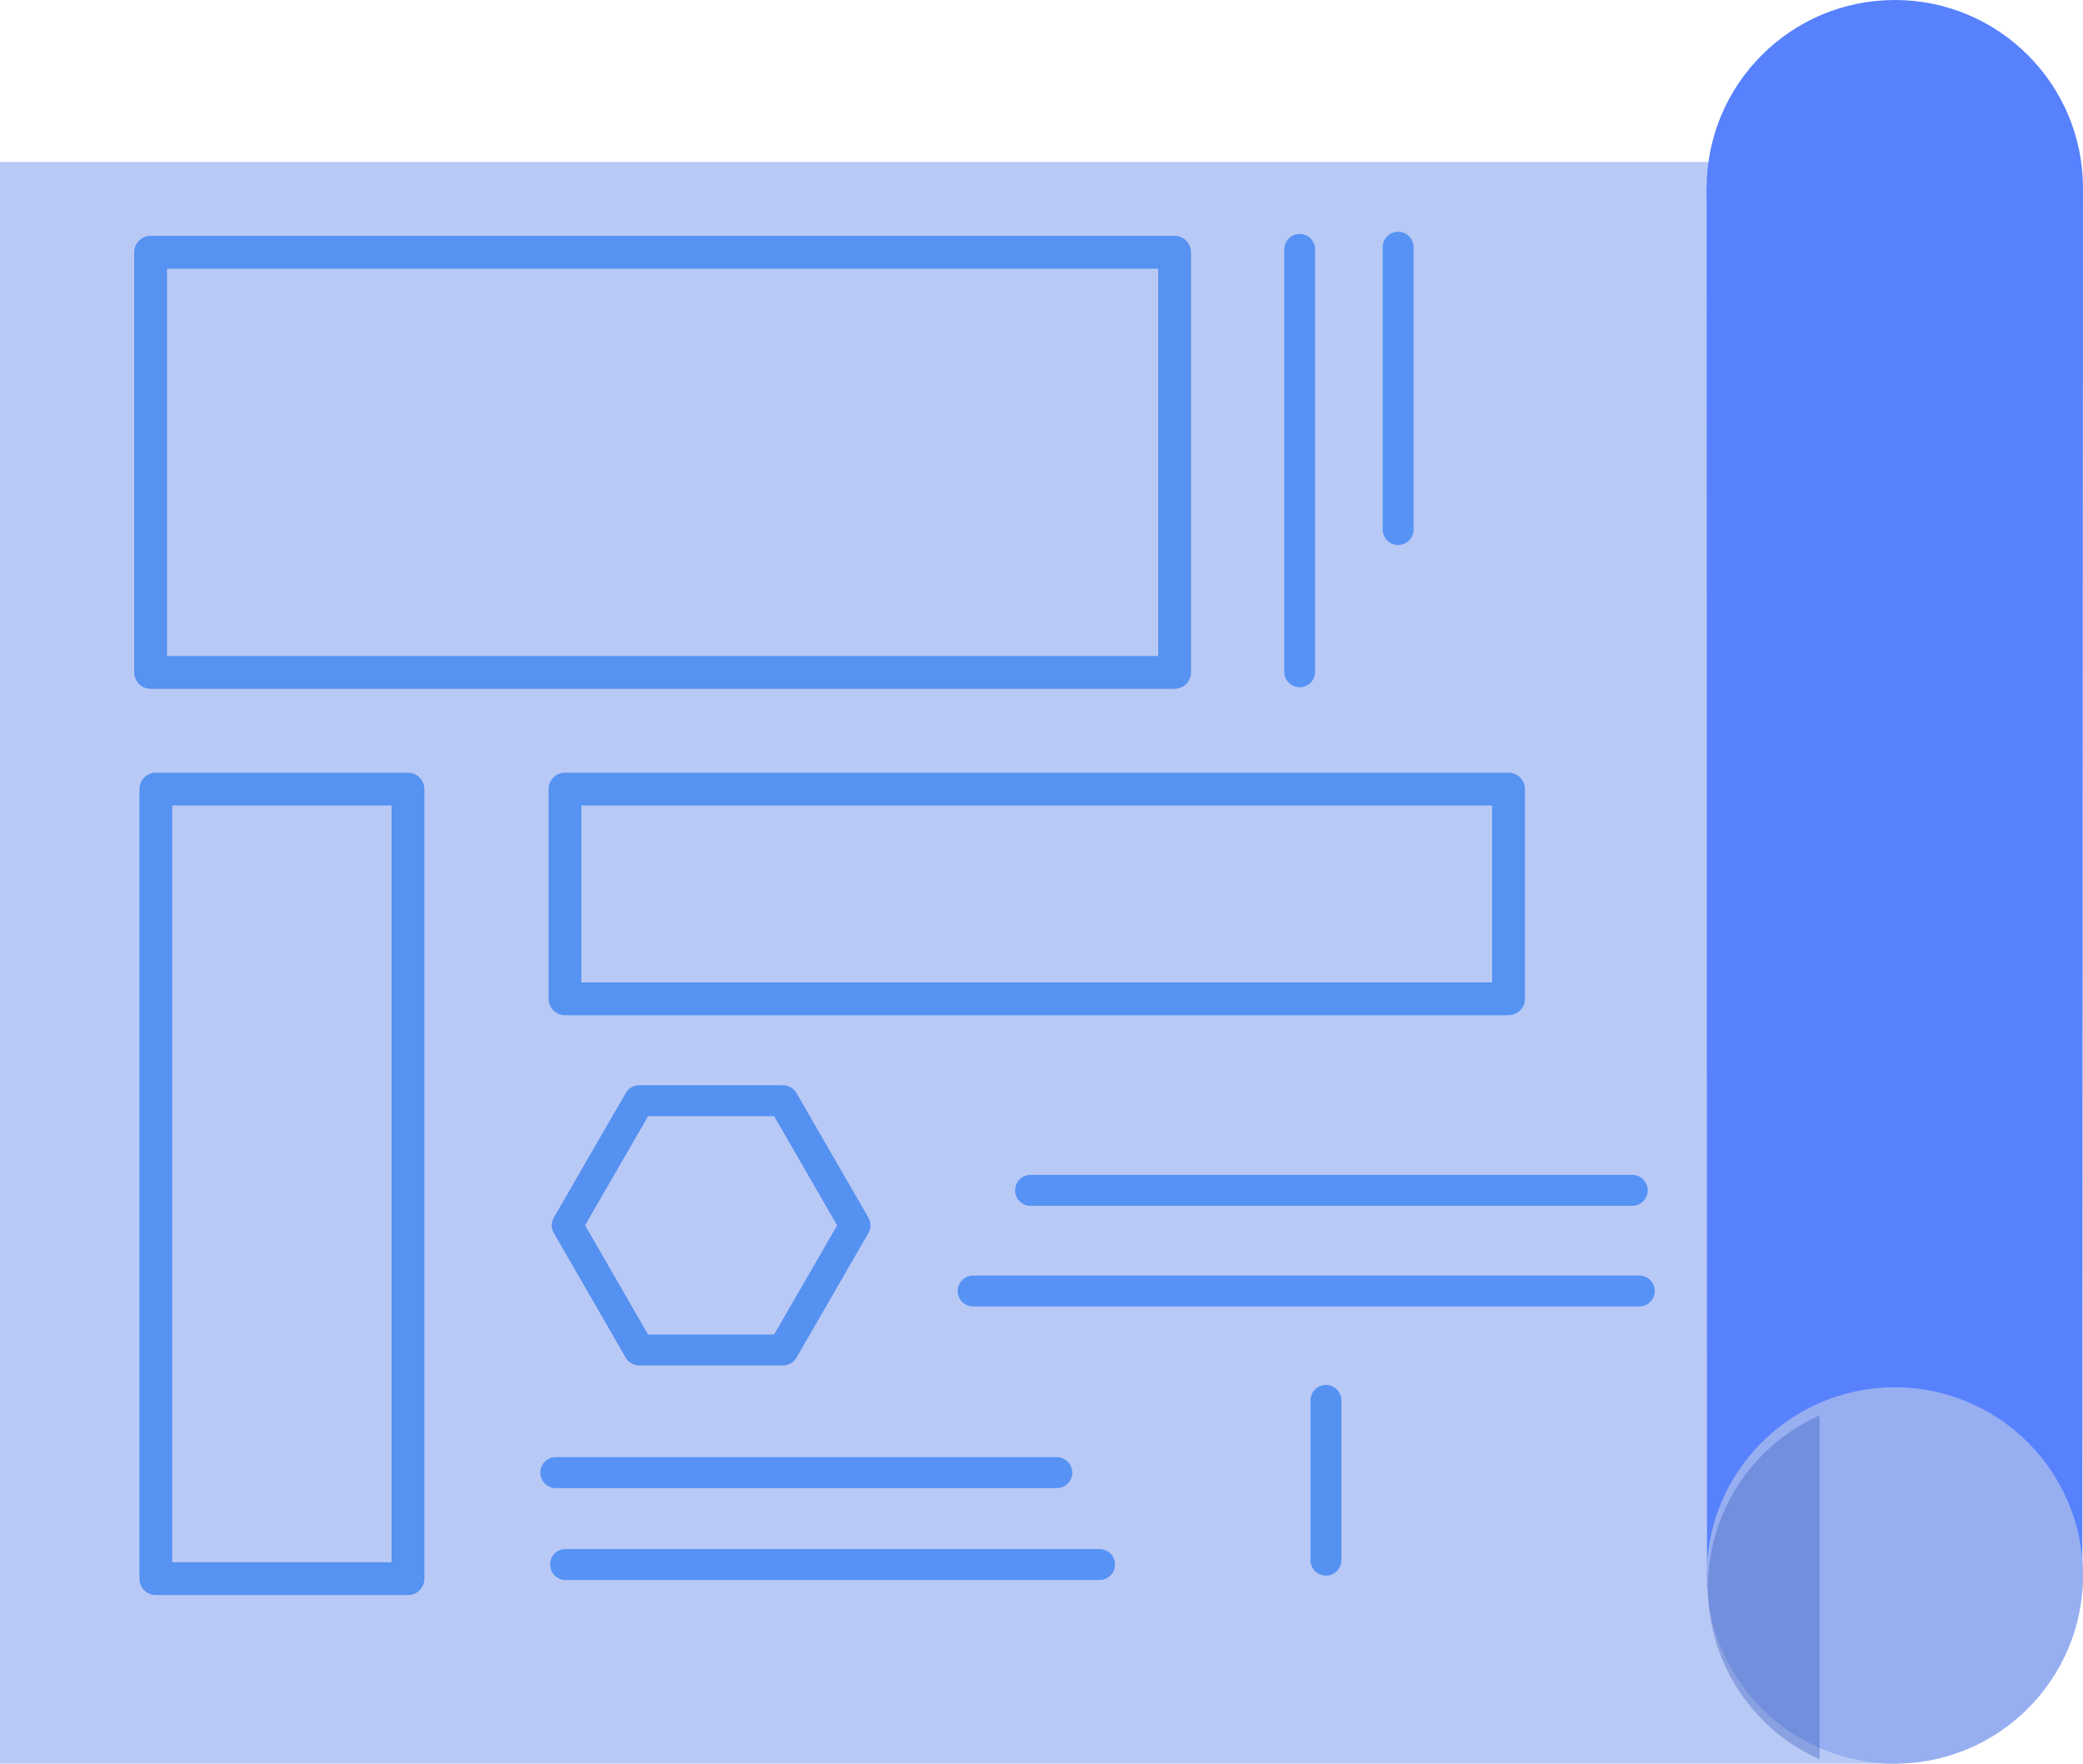 <?xml version="1.0" encoding="UTF-8" standalone="no"?>
<!-- Created with Inkscape (http://www.inkscape.org/) -->

<svg
   xmlns:dc="http://purl.org/dc/elements/1.1/"
   xmlns:cc="http://creativecommons.org/ns#"
   xmlns:rdf="http://www.w3.org/1999/02/22-rdf-syntax-ns#"
   xmlns:svg="http://www.w3.org/2000/svg"
   xmlns="http://www.w3.org/2000/svg"
   xmlns:sodipodi="http://sodipodi.sourceforge.net/DTD/sodipodi-0.dtd"
   xmlns:inkscape="http://www.inkscape.org/namespaces/inkscape"
   width="336.583"
   height="284.964"
   viewBox="0 0 89.054 75.397"
   version="1.1"
   id="svg289"
   inkscape:version="0.92.3 (d244b95, 2018-08-02)"
   sodipodi:docname="template.svg">
  <defs
     id="defs283" />
  <sodipodi:namedview
     id="base"
     pagecolor="#ffffff"
     bordercolor="#666666"
     borderopacity="1.0"
     inkscape:pageopacity="0.0"
     inkscape:pageshadow="2"
     inkscape:zoom="1.4142136"
     inkscape:cx="46.294306"
     inkscape:cy="150.83828"
     inkscape:document-units="px"
     inkscape:current-layer="layer1"
     showgrid="false"
     showborder="false"
     units="px"
     inkscape:window-width="1533"
     inkscape:window-height="845"
     inkscape:window-x="67"
     inkscape:window-y="27"
     inkscape:window-maximized="1"
     inkscape:object-paths="true"
     fit-margin-top="0"
     fit-margin-left="0"
     fit-margin-right="0"
     fit-margin-bottom="0" />
  <g
     inkscape:label="Layer 1"
     inkscape:groupmode="layer"
     id="layer1"
     transform="translate(40.224,-256.402)">
    <path
       style="opacity:1;vector-effect:none;fill:#b9c9f6;fill-opacity:1;stroke:none;stroke-width:0.265px;stroke-linecap:butt;stroke-linejoin:miter;stroke-miterlimit:4;stroke-dasharray:none;stroke-dashoffset:0;stroke-opacity:1"
       d="M 40.966,331.796 H -40.224 V 263.324 H 32.819 Z"
       id="path902"
       inkscape:connector-curvature="0" />
    <circle
       r="8.045"
       cy="264.447"
       cx="40.785"
       id="circle833"
       style="opacity:1;fill:#5781fd;fill-opacity:1;fill-rule:evenodd;stroke:none;stroke-width:0.265;stroke-opacity:1" />
    <path
       style="opacity:1;vector-effect:none;fill:#5781fd;fill-opacity:1;stroke:none;stroke-width:0.265px;stroke-linecap:butt;stroke-linejoin:miter;stroke-miterlimit:4;stroke-dasharray:none;stroke-dashoffset:0;stroke-opacity:1"
       d="m 32.755,324.232 -0.014,-59.833 h 16.089 l -0.026,60.008 z"
       id="path835"
       inkscape:connector-curvature="0" />
    <rect
       style="opacity:1;fill:none;fill-opacity:1;fill-rule:evenodd;stroke:#5592f1;stroke-width:1.403;stroke-linecap:round;stroke-linejoin:round;stroke-miterlimit:4;stroke-dasharray:none;stroke-opacity:1"
       id="rect861"
       width="43.779"
       height="17.96"
       x="-33.786"
       y="267.187" />
    <rect
       style="opacity:1;fill:none;fill-opacity:1;fill-rule:evenodd;stroke:#5592f1;stroke-width:1.403;stroke-linecap:round;stroke-linejoin:round;stroke-miterlimit:4;stroke-dasharray:none;stroke-opacity:1"
       id="rect861-3"
       width="40.339"
       height="8.965"
       x="-16.069"
       y="290.136" />
    <rect
       y="290.136"
       x="-33.561"
       height="33.754"
       width="10.779"
       id="rect878"
       style="opacity:1;fill:none;fill-opacity:1;fill-rule:evenodd;stroke:#5592f1;stroke-width:1.403;stroke-linecap:round;stroke-linejoin:round;stroke-miterlimit:4;stroke-dasharray:none;stroke-opacity:1" />
    <path
       style="opacity:1;vector-effect:none;fill:#986874;fill-opacity:1;stroke:#1f75f4;stroke-width:1.323;stroke-linecap:round;stroke-linejoin:round;stroke-miterlimit:4;stroke-dasharray:none;stroke-dashoffset:0;stroke-opacity:0.643"
       d="m 15.341,267.066 v 18.054"
       id="path880"
       inkscape:connector-curvature="0" />
    <path
       style="opacity:1;vector-effect:none;fill:none;fill-opacity:0.725;stroke:#1f75f4;stroke-width:1.323;stroke-linecap:round;stroke-linejoin:round;stroke-miterlimit:4;stroke-dasharray:none;stroke-dashoffset:0;stroke-opacity:0.643"
       d="m 19.551,266.972 v 12.067"
       id="path882"
       inkscape:connector-curvature="0" />
    <path
       style="opacity:1;vector-effect:none;fill:none;fill-opacity:1;stroke:#1f75f4;stroke-width:1.323;stroke-linecap:round;stroke-linejoin:round;stroke-miterlimit:4;stroke-dasharray:none;stroke-dashoffset:0;stroke-opacity:0.643"
       d="M 3.835,307.29 H 29.56"
       id="path884"
       inkscape:connector-curvature="0" />
    <path
       inkscape:connector-curvature="0"
       id="path886"
       d="M 1.381,311.593 H 29.862"
       style="opacity:1;vector-effect:none;fill:none;fill-opacity:1;stroke:#1f75f4;stroke-width:1.323;stroke-linecap:round;stroke-linejoin:round;stroke-miterlimit:4;stroke-dasharray:none;stroke-dashoffset:0;stroke-opacity:0.643" />
    <path
       style="opacity:1;vector-effect:none;fill:none;fill-opacity:1;stroke:#1f75f4;stroke-width:1.323;stroke-linecap:round;stroke-linejoin:round;stroke-miterlimit:4;stroke-dasharray:none;stroke-dashoffset:0;stroke-opacity:0.643"
       d="M -16.465,319.357 H 4.959"
       id="path888"
       inkscape:connector-curvature="0" />
    <path
       inkscape:connector-curvature="0"
       id="path890"
       d="M -16.046,323.286 H 6.785"
       style="opacity:1;vector-effect:none;fill:none;fill-opacity:1;stroke:#1f75f4;stroke-width:1.323;stroke-linecap:round;stroke-linejoin:round;stroke-miterlimit:4;stroke-dasharray:none;stroke-dashoffset:0;stroke-opacity:0.643" />
    <path
       sodipodi:type="star"
       style="opacity:1;fill:none;fill-opacity:0.725;fill-rule:evenodd;stroke:#307dee;stroke-width:1.323;stroke-linecap:round;stroke-linejoin:round;stroke-miterlimit:4;stroke-dasharray:none;stroke-dashoffset:5;stroke-opacity:0.725;paint-order:markers fill stroke"
       id="path896"
       sodipodi:sides="6"
       sodipodi:cx="-9.822154"
       sodipodi:cy="308.78656"
       sodipodi:r1="6.1519184"
       sodipodi:r2="5.3277173"
       sodipodi:arg1="1.0471976"
       sodipodi:arg2="1.5707963"
       inkscape:flatsided="true"
       inkscape:rounded="-7.97973e-17"
       inkscape:randomized="0"
       d="m -6.746,314.114 -6.152,0 -3.076,-5.328 3.076,-5.328 6.152,0 3.076,5.328 z"
       inkscape:transform-center-y="-4.7004393e-06" />
    <path
       style="opacity:1;vector-effect:none;fill:none;fill-opacity:1;stroke:#307dee;stroke-width:1.323;stroke-linecap:round;stroke-linejoin:round;stroke-miterlimit:4;stroke-dasharray:none;stroke-dashoffset:0;stroke-opacity:0.725"
       d="m 16.464,316.27 v 6.829"
       id="path900"
       inkscape:connector-curvature="0" />
    <circle
       style="opacity:1;fill:#97aff1;fill-opacity:1;fill-rule:evenodd;stroke:none;stroke-width:0.265;stroke-opacity:1"
       id="path831"
       cx="40.785"
       cy="323.754"
       r="8.045" />
    <path
       style="opacity:0.343;vector-effect:none;fill:#2c52b7;fill-opacity:1;stroke:none;stroke-width:1px;stroke-linecap:butt;stroke-linejoin:miter;stroke-miterlimit:4;stroke-dasharray:none;stroke-dashoffset:0;stroke-opacity:1"
       d="m 141.775,1195.889 a 30.406,30.406 0 0 0 -18.031,27.748 30.406,30.406 0 0 0 18.031,27.725 z"
       transform="scale(0.265)"
       id="path904"
       inkscape:connector-curvature="0" />
  </g>
</svg>
